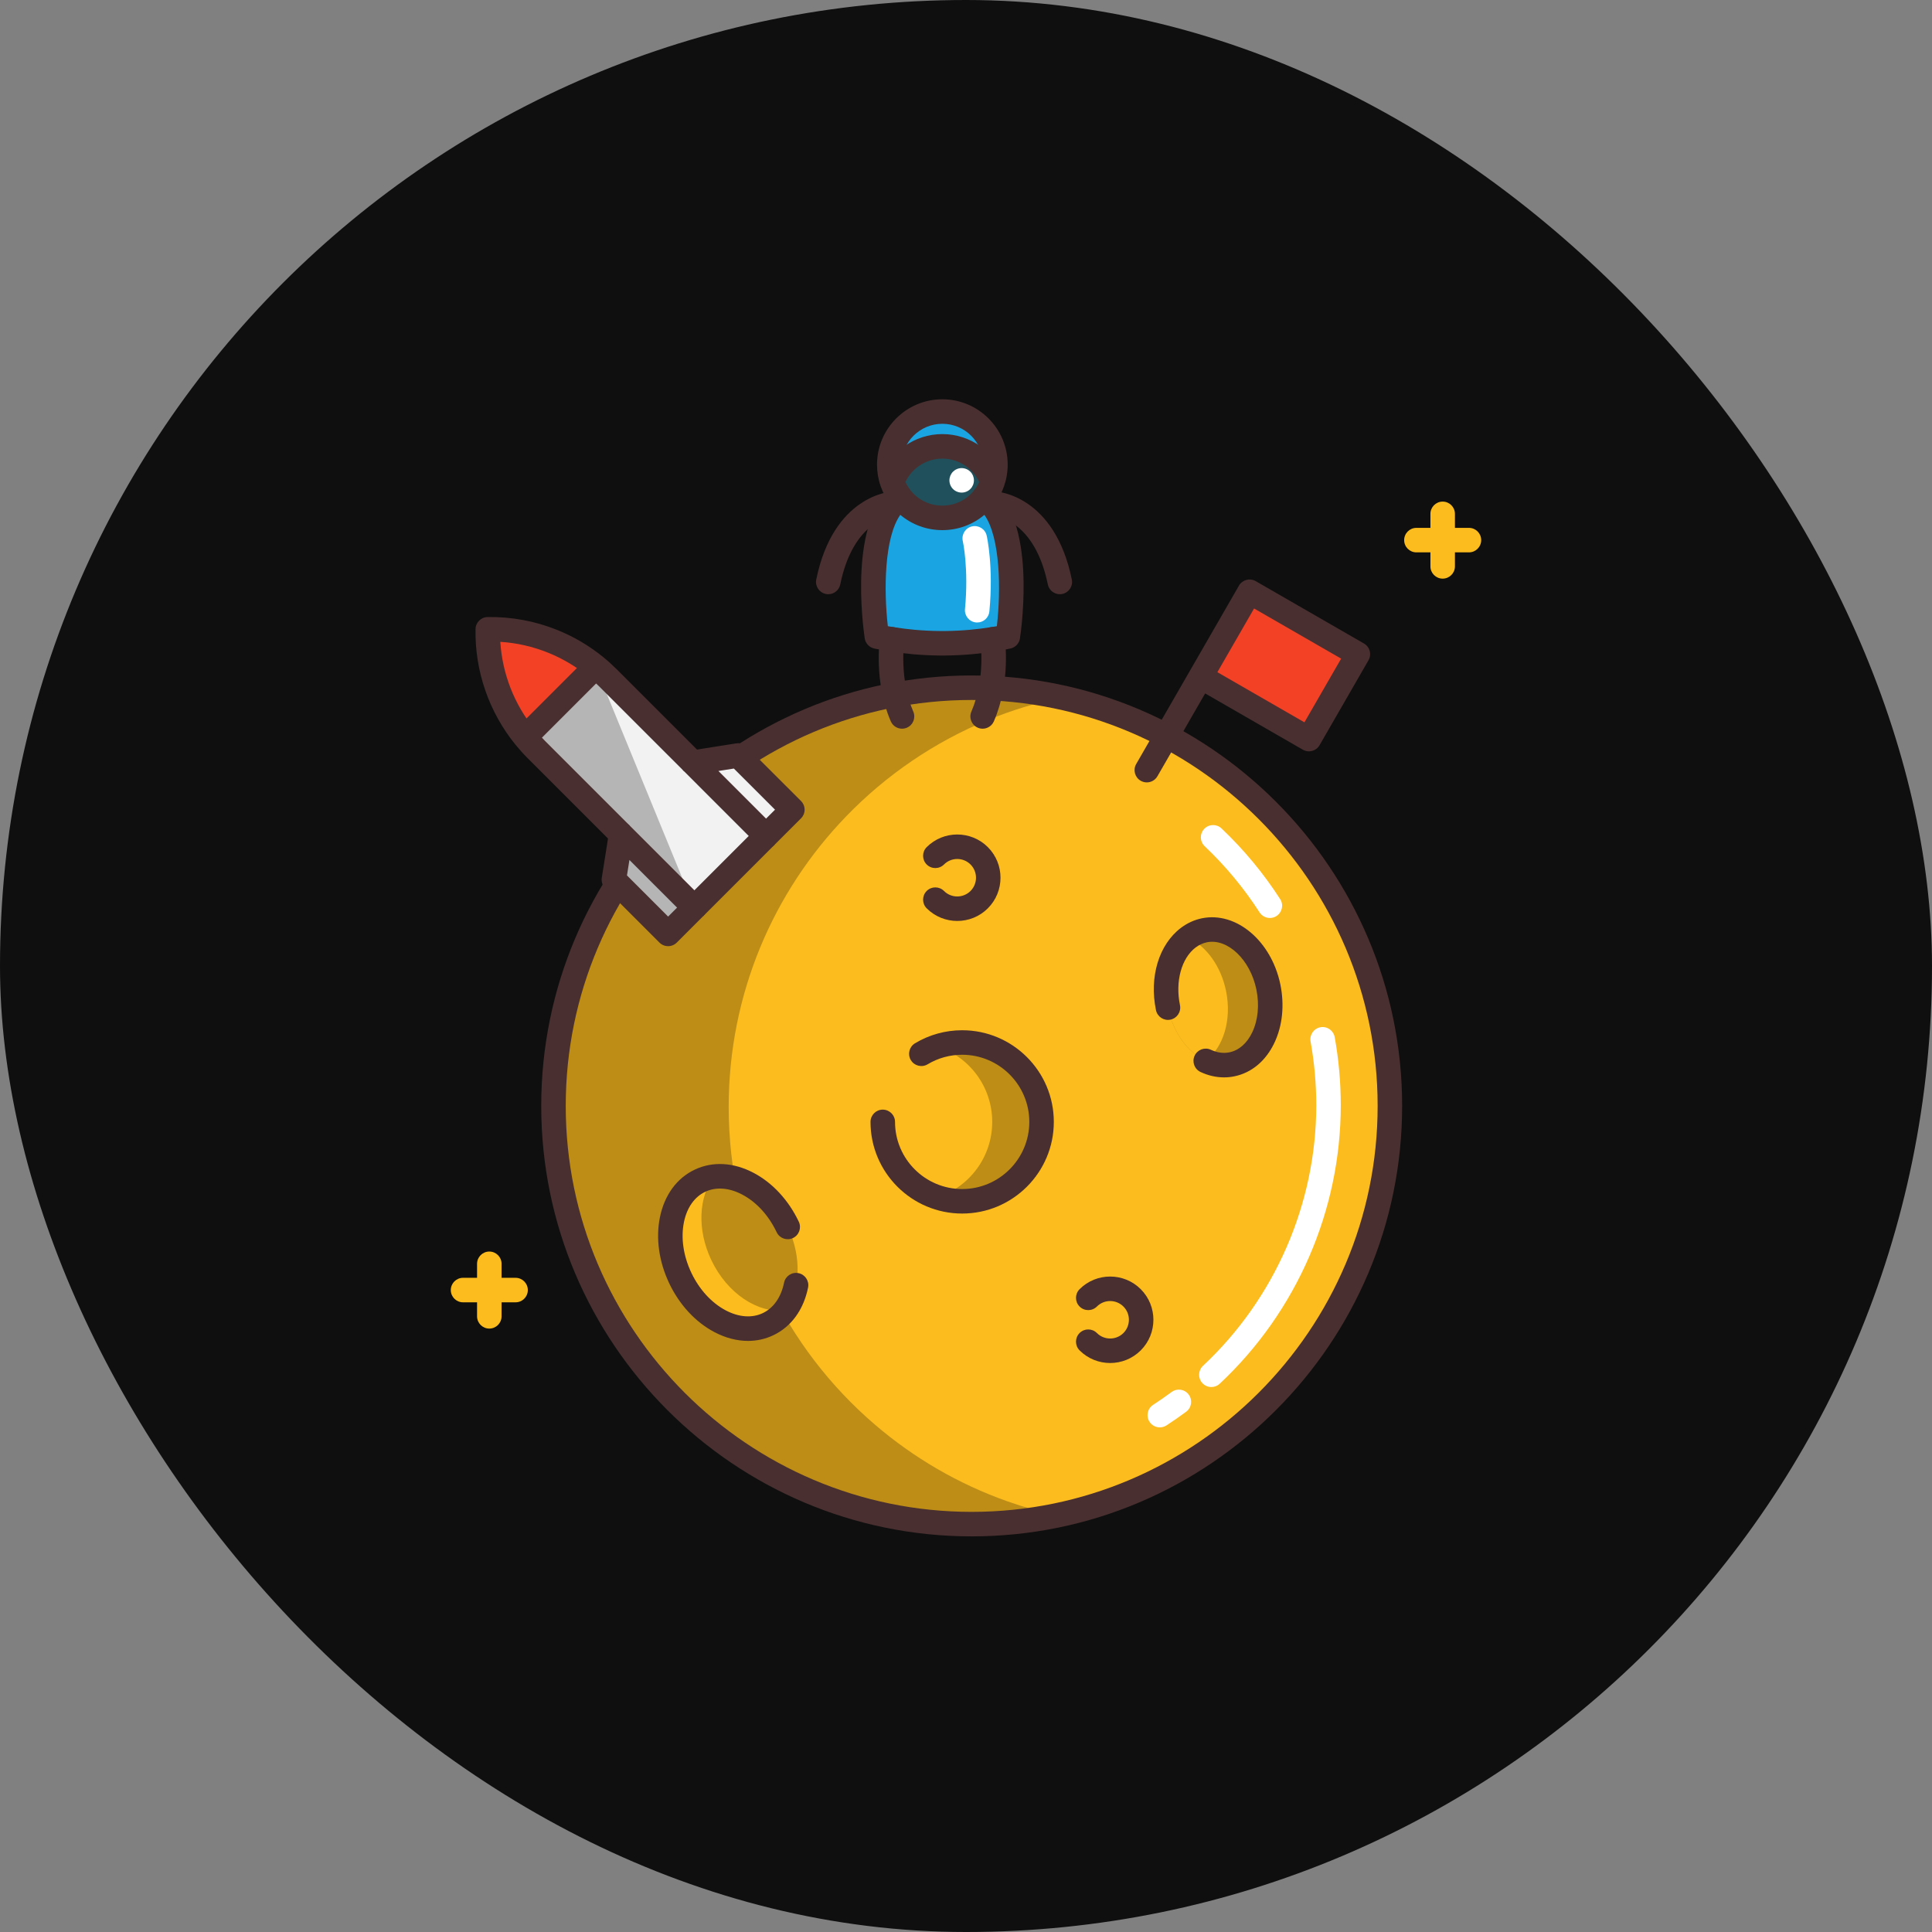 <svg width="300" height="300" viewBox="0 0 300 300" fill="none" xmlns="http://www.w3.org/2000/svg">
<rect x="0" y="0" width="300" height="300" fill="#808080" stroke="none"/>
<rect width="300" height="300" rx="150" fill="#0F0F0F"/>
<path d="M178.077 119.586L194.033 91.886L210.851 101.574L203.252 114.764L186.435 105.076" fill="#F24125"/>
<path d="M196.767 125.773C202.863 131.862 207.761 139.154 211.061 147.267C214.132 154.818 215.821 163.076 215.821 171.726C215.821 176.407 215.327 180.973 214.383 185.373C211.673 198.053 205.261 209.359 196.329 218.108C192.018 222.336 187.112 225.971 181.754 228.867C172.571 233.841 162.056 236.664 150.883 236.664C149.794 236.664 148.714 236.638 147.641 236.585C127.368 235.587 109.543 225.293 98.332 209.881C90.541 199.168 85.944 185.982 85.944 171.726C85.944 171.014 85.956 170.306 85.978 169.599C86.447 155.031 91.717 141.673 100.253 131.059C111.179 117.473 127.463 108.378 145.894 106.978C147.542 106.852 149.205 106.787 150.883 106.787C165.5 106.787 178.987 111.617 189.841 119.764C192.292 121.602 194.605 123.612 196.767 125.773Z" fill="#FCBC1D"/>
<path opacity="0.25" d="M156.442 233.131C148.846 230.448 141.897 226.387 135.9 221.253C121.975 209.342 113.15 191.646 113.15 171.887C113.15 154.366 120.091 138.463 131.371 126.783C137.585 120.348 145.117 115.192 153.531 111.751C157.04 110.318 160.703 109.187 164.486 108.381C160.099 107.445 155.55 106.949 150.883 106.949C142.191 106.949 133.903 108.657 126.326 111.751C117.912 115.192 110.38 120.348 104.166 126.783C92.886 138.463 85.945 154.366 85.945 171.887C85.945 191.646 94.77 209.342 108.695 221.253C114.692 226.387 121.641 230.448 129.237 233.131C136.007 235.524 143.295 236.826 150.883 236.826C155.547 236.826 160.096 236.331 164.482 235.396C161.734 234.81 159.049 234.052 156.442 233.131Z" fill="black"/>
<path opacity="0.25" d="M181.361 156.465C180.432 151.948 181.798 147.661 184.515 145.601C185.255 145.043 186.095 144.647 187.017 144.455C191.326 143.571 195.771 147.512 196.953 153.261C198.132 159.006 195.604 164.382 191.295 165.267C189.917 165.553 188.518 165.339 187.226 164.732C184.475 163.442 182.167 160.372 181.361 156.465Z" fill="black"/>
<path d="M181.361 156.465C180.432 151.948 181.798 147.661 184.515 145.6C187.265 146.892 189.58 149.963 190.379 153.868C191.309 158.386 189.943 162.672 187.226 164.733C184.475 163.441 182.167 160.371 181.361 156.465Z" fill="#FCBC1D"/>
<path d="M190.073 167.295C188.844 167.295 187.603 167.013 186.417 166.455C185.465 166.008 185.057 164.875 185.504 163.924C185.95 162.973 187.084 162.564 188.035 163.011C188.991 163.46 189.984 163.596 190.908 163.404C192.394 163.099 193.654 161.988 194.46 160.276C195.354 158.379 195.577 156.023 195.089 153.644C194.137 149.014 190.614 145.659 187.399 146.32C186.781 146.448 186.195 146.718 185.661 147.12C183.449 148.798 182.468 152.4 183.226 156.082C183.437 157.112 182.774 158.118 181.745 158.329C180.712 158.542 179.709 157.878 179.498 156.849C178.435 151.681 179.953 146.671 183.366 144.085C184.357 143.338 185.453 142.837 186.63 142.593C191.96 141.498 197.426 146.113 198.816 152.878C199.469 156.058 199.145 159.261 197.903 161.898C196.573 164.722 194.362 166.58 191.677 167.131C191.149 167.241 190.612 167.295 190.073 167.295Z" fill="#492F2F"/>
<path d="M197.185 142.544C196.56 142.544 195.948 142.236 195.584 141.672C193.17 137.927 190.302 134.471 187.062 131.401C186.299 130.678 186.267 129.474 186.99 128.711C187.712 127.948 188.917 127.916 189.68 128.638C193.141 131.918 196.203 135.61 198.782 139.61C199.351 140.493 199.097 141.671 198.214 142.24C197.895 142.446 197.538 142.544 197.185 142.544Z" fill="white"/>
<path d="M188.1 215.378C187.591 215.378 187.084 215.176 186.71 214.775C185.992 214.008 186.032 212.803 186.799 212.086C197.978 201.627 204.39 186.878 204.39 171.62C204.39 168.296 204.092 164.966 203.505 161.721C203.318 160.687 204.005 159.697 205.038 159.51C206.069 159.321 207.062 160.009 207.25 161.043C207.877 164.511 208.195 168.069 208.195 171.619C208.195 187.927 201.345 203.689 189.399 214.865C189.033 215.208 188.565 215.378 188.1 215.378Z" fill="white"/>
<path d="M180.096 221.643C179.473 221.643 178.863 221.337 178.498 220.776C177.926 219.894 178.177 218.716 179.058 218.144C180.03 217.513 180.994 216.844 181.922 216.155C182.767 215.529 183.958 215.705 184.584 216.549C185.211 217.393 185.034 218.585 184.19 219.211C183.198 219.948 182.168 220.662 181.131 221.336C180.81 221.543 180.451 221.643 180.096 221.643Z" fill="white"/>
<path d="M150.883 238.567C114.027 238.567 84.041 208.582 84.041 171.726C84.041 134.869 114.027 104.884 150.883 104.884C187.739 104.884 217.724 134.869 217.724 171.726C217.724 208.582 187.739 238.567 150.883 238.567ZM150.883 108.69C116.125 108.69 87.847 136.968 87.847 171.726C87.847 206.484 116.125 234.762 150.883 234.762C185.641 234.762 213.919 206.484 213.919 171.726C213.919 136.968 185.641 108.69 150.883 108.69Z" fill="#492F2F"/>
<path opacity="0.25" d="M161.734 174.208C161.734 181.016 156.212 186.538 149.404 186.538C148.068 186.538 146.782 186.325 145.575 185.929C150.507 184.319 154.073 179.68 154.073 174.208C154.073 168.735 150.507 164.096 145.575 162.486C146.782 162.091 148.068 161.877 149.404 161.877C156.212 161.877 161.734 167.399 161.734 174.208Z" fill="black"/>
<path d="M121.905 203.458C121.201 204.379 120.318 205.118 119.26 205.62C114.652 207.808 108.548 204.593 105.629 198.443C102.71 192.293 104.08 185.53 108.688 183.342C109.385 183.011 110.115 182.805 110.865 182.714C115.066 182.197 119.839 185.298 122.32 190.523C124.569 195.265 124.272 200.364 121.905 203.458Z" fill="#FCBC1D"/>
<path opacity="0.25" d="M121.905 203.458C117.7 203.98 112.928 200.874 110.45 195.653C108.201 190.911 108.498 185.808 110.865 182.714C115.067 182.197 119.839 185.298 122.32 190.523C124.569 195.265 124.272 200.364 121.905 203.458Z" fill="black"/>
<path d="M116.153 208.216C114.438 208.216 112.661 207.756 110.925 206.842C107.989 205.296 105.498 202.602 103.91 199.258C102.323 195.914 101.812 192.281 102.47 189.029C103.17 185.575 105.088 182.946 107.871 181.625C110.655 180.303 113.904 180.48 117.023 182.122C119.959 183.668 122.45 186.361 124.037 189.705C124.488 190.655 124.083 191.79 123.134 192.24C122.184 192.691 121.049 192.286 120.599 191.337C119.362 188.731 117.463 186.654 115.249 185.489C113.218 184.419 111.177 184.268 109.503 185.063C107.829 185.857 106.656 187.534 106.2 189.784C105.704 192.235 106.112 195.02 107.348 197.626C108.585 200.232 110.485 202.309 112.698 203.475C114.729 204.545 116.77 204.696 118.444 203.901C120.118 203.107 121.291 201.43 121.747 199.18C121.956 198.15 122.959 197.484 123.99 197.693C125.02 197.901 125.686 198.905 125.477 199.935C124.778 203.389 122.86 206.018 120.076 207.34C118.843 207.925 117.517 208.216 116.153 208.216Z" fill="#492F2F"/>
<path d="M149.405 188.439C141.557 188.439 135.173 182.055 135.173 174.207C135.173 173.156 136.025 172.304 137.076 172.304C138.126 172.304 138.979 173.156 138.979 174.207C138.979 179.956 143.656 184.633 149.405 184.633C155.154 184.633 159.831 179.956 159.831 174.207C159.831 168.458 155.154 163.781 149.405 163.781C147.511 163.781 145.658 164.293 144.045 165.262C143.144 165.803 141.975 165.512 141.434 164.611C140.893 163.71 141.184 162.541 142.085 162C144.29 160.676 146.821 159.975 149.405 159.975C157.252 159.975 163.637 166.36 163.637 174.207C163.637 182.055 157.252 188.439 149.405 188.439Z" fill="#492F2F"/>
<path d="M148.644 143.006C146.924 143.006 145.205 142.351 143.895 141.042C143.152 140.299 143.152 139.094 143.895 138.351C144.638 137.608 145.843 137.608 146.586 138.351C147.72 139.486 149.567 139.486 150.703 138.351C151.837 137.216 151.837 135.369 150.703 134.234C149.568 133.1 147.721 133.099 146.586 134.234C145.843 134.977 144.638 134.977 143.895 134.234C143.152 133.491 143.152 132.286 143.895 131.543C146.514 128.924 150.775 128.925 153.394 131.543C156.012 134.162 156.012 138.423 153.394 141.042C152.085 142.351 150.365 143.006 148.644 143.006Z" fill="#492F2F"/>
<path d="M172.387 211.648C170.667 211.648 168.947 210.993 167.638 209.684C166.895 208.94 166.895 207.736 167.637 206.993C168.381 206.249 169.585 206.249 170.328 206.993C171.464 208.128 173.311 208.127 174.446 206.993C175.58 205.858 175.58 204.011 174.445 202.876C173.31 201.741 171.463 201.742 170.328 202.876C169.586 203.619 168.381 203.619 167.637 202.876C166.895 202.133 166.895 200.928 167.638 200.185C170.257 197.566 174.518 197.567 177.137 200.185C179.755 202.804 179.755 207.065 177.137 209.684C175.827 210.993 174.107 211.648 172.387 211.648Z" fill="#492F2F"/>
<path d="M123.037 125.727L118.954 129.807L107.568 118.421L114.616 117.309L123.037 125.727Z" fill="#F2F2F2"/>
<path d="M118.954 129.807L107.826 140.934L96.44 129.548L83.296 116.404C82.675 115.783 82.089 115.136 81.541 114.463C77.709 109.763 75.635 103.837 75.742 97.718C79.235 97.661 82.671 98.312 85.849 99.598C88.231 100.561 90.469 101.881 92.482 103.522C93.156 104.07 93.803 104.656 94.423 105.276L107.568 118.42L118.954 129.807Z" fill="#F2F2F2"/>
<path opacity="0.25" d="M92.482 103.522L107.826 140.934L81.541 114.463L92.482 103.522Z" fill="black"/>
<path d="M107.826 140.934L103.747 145.018L95.325 136.596L96.44 129.548L107.826 140.934Z" fill="#F2F2F2"/>
<path opacity="0.25" d="M107.826 140.934L103.747 145.018L95.325 136.596L96.44 129.548L107.826 140.934Z" fill="black"/>
<path d="M103.747 146.92C103.242 146.92 102.758 146.72 102.401 146.363L93.979 137.941C93.549 137.511 93.35 136.9 93.445 136.299L94.561 129.251C94.672 128.544 95.171 127.959 95.852 127.738C96.532 127.517 97.279 127.696 97.785 128.202L109.172 139.589C109.915 140.332 109.915 141.536 109.172 142.279L105.093 146.362C104.736 146.719 104.252 146.92 103.747 146.92C103.748 146.92 103.747 146.92 103.747 146.92ZM97.356 135.936L103.746 142.326L105.136 140.935L97.736 133.535L97.356 135.936Z" fill="#492F2F"/>
<path d="M118.954 131.71C118.467 131.71 117.98 131.524 117.608 131.153L106.222 119.766C105.716 119.26 105.537 118.513 105.758 117.832C105.98 117.151 106.564 116.652 107.271 116.541L114.319 115.43C114.921 115.334 115.53 115.533 115.96 115.963L124.382 124.381C124.739 124.738 124.94 125.222 124.94 125.727C124.94 126.232 124.739 126.716 124.382 127.073L120.298 131.153C119.927 131.524 119.441 131.71 118.954 131.71ZM111.556 119.718L118.954 127.116L120.345 125.727L113.955 119.34L111.556 119.718Z" fill="#492F2F"/>
<path d="M106.481 139.589L109.172 142.28L120.299 131.152L117.609 128.461L106.481 139.589Z" fill="#492F2F"/>
<path d="M92.482 103.522L81.541 114.463C77.709 109.763 75.635 103.837 75.742 97.718C79.235 97.661 82.671 98.312 85.849 99.598C88.231 100.561 90.469 101.881 92.482 103.522Z" fill="#F24125"/>
<path d="M95.094 130.893L81.95 117.749C81.28 117.079 80.646 116.377 80.065 115.663C75.937 110.601 73.725 104.215 73.839 97.685C73.857 96.659 74.684 95.832 75.71 95.815C79.453 95.756 83.102 96.434 86.563 97.834C89.131 98.872 91.527 100.289 93.684 102.046C94.396 102.626 95.097 103.26 95.768 103.93L108.913 117.075L106.222 119.766L93.077 106.622C92.498 106.043 91.894 105.496 91.281 104.997C89.419 103.481 87.352 102.258 85.136 101.362C82.744 100.394 80.246 99.825 77.687 99.665C78 104.621 79.858 109.388 83.016 113.26C83.516 113.876 84.062 114.48 84.641 115.058L97.785 128.202L95.094 130.893Z" fill="#492F2F"/>
<path d="M80.196 113.117L82.887 115.808L93.828 104.867L91.137 102.176L80.196 113.117Z" fill="#492F2F"/>
<path d="M178.075 121.489C177.753 121.489 177.426 121.407 177.127 121.235C176.216 120.71 175.903 119.547 176.428 118.636L184.77 104.155C184.775 104.145 184.78 104.136 184.786 104.127C184.791 104.117 184.797 104.108 184.802 104.099L192.384 90.936C192.909 90.025 194.072 89.712 194.983 90.237L211.801 99.925C212.238 100.177 212.557 100.592 212.688 101.08C212.82 101.567 212.751 102.087 212.5 102.523L204.901 115.714C204.377 116.625 203.214 116.938 202.302 116.413L187.134 107.675L179.726 120.536C179.373 121.147 178.733 121.489 178.075 121.489ZM189.033 104.377L202.553 112.165L208.252 102.272L194.732 94.484L189.033 104.377Z" fill="#492F2F"/>
<path d="M152.815 77.23L152.827 77.241C151.32 79.175 148.968 80.415 146.327 80.415C143.686 80.415 141.334 79.175 139.827 77.241L139.838 77.234C139.283 76.526 138.837 75.719 138.537 74.852C139.656 71.624 142.719 69.307 146.327 69.307C149.934 69.307 153.002 71.624 154.113 74.855C153.812 75.723 153.371 76.522 152.815 77.23Z" fill="#20505B"/>
<path d="M154.57 72.146C154.57 73.093 154.41 74.007 154.113 74.855C153.002 71.624 149.935 69.307 146.327 69.307C142.719 69.307 139.656 71.624 138.537 74.852C138.244 74.007 138.084 73.097 138.084 72.146C138.084 67.594 141.772 63.903 146.327 63.903C150.878 63.903 154.57 67.594 154.57 72.146Z" fill="#1AA5E2"/>
<path d="M139.827 77.241C141.334 79.175 143.686 80.415 146.327 80.415C148.968 80.415 151.32 79.175 152.827 77.241C159.057 81.564 156.499 98.842 156.499 98.842C155.711 99.005 154.924 99.15 154.132 99.272H154.128C153.009 99.451 151.891 99.588 150.764 99.691C149.447 99.805 148.127 99.873 146.81 99.885C146.65 99.885 146.487 99.885 146.327 99.885C146.163 99.885 146.003 99.885 145.844 99.885C144.523 99.873 143.206 99.805 141.89 99.691C140.763 99.588 139.64 99.451 138.522 99.272C137.73 99.15 136.938 99.005 136.154 98.842C136.154 98.842 133.597 81.564 139.827 77.241Z" fill="#1AA5E2"/>
<path d="M154.161 78.576L153.358 77.773L152.661 77.109L152.804 77.245L151.214 76.201L151.327 76.062L151.319 76.055C151.752 75.503 152.088 74.889 152.315 74.232C152.549 73.563 152.667 72.863 152.667 72.146C152.667 68.65 149.823 65.806 146.327 65.806C142.831 65.806 139.987 68.65 139.987 72.146C139.987 72.862 140.104 73.563 140.335 74.228C140.564 74.889 140.9 75.505 141.335 76.059L138.342 78.409C137.646 77.522 137.107 76.535 136.739 75.475C136.369 74.408 136.182 73.288 136.182 72.146C136.182 66.552 140.733 62 146.327 62C151.922 62 156.473 66.551 156.473 72.146C156.473 73.292 156.283 74.415 155.91 75.484C155.549 76.526 155.016 77.503 154.33 78.383C154.284 78.444 154.234 78.504 154.183 78.557L154.181 78.556C154.174 78.562 154.167 78.569 154.161 78.576ZM151.426 75.933L151.429 75.935L151.426 75.933Z" fill="#492F2F"/>
<path d="M140.335 75.475L136.739 74.228C138.154 70.147 142.007 67.404 146.327 67.404C150.655 67.404 154.507 70.15 155.912 74.237L152.313 75.474C151.436 72.923 149.03 71.21 146.327 71.21C143.627 71.21 141.219 72.924 140.335 75.475Z" fill="#492F2F"/>
<path d="M146.327 101.788H145.844C144.515 101.776 143.135 101.708 141.726 101.587C140.518 101.476 139.342 101.33 138.221 101.151C137.428 101.029 136.598 100.878 135.766 100.705C134.985 100.542 134.389 99.91 134.272 99.121C133.993 97.233 131.744 80.534 138.742 75.678C139.572 75.102 140.707 75.275 141.328 76.072C142.537 77.623 144.359 78.513 146.327 78.513C148.295 78.513 150.117 77.623 151.327 76.072C151.948 75.275 153.083 75.104 153.912 75.678C160.911 80.535 158.662 97.233 158.382 99.121C158.265 99.911 157.668 100.543 156.886 100.706C156.028 100.884 155.222 101.03 154.421 101.153C154.409 101.155 154.397 101.157 154.385 101.158C153.275 101.335 152.115 101.479 150.937 101.586C149.519 101.709 148.139 101.776 146.827 101.788H146.327V101.788ZM137.863 97.234C138.183 97.29 138.499 97.343 138.811 97.391C139.858 97.558 140.948 97.694 142.062 97.796C143.365 97.909 144.646 97.972 145.86 97.982H146.81C148.008 97.972 149.289 97.909 150.6 97.795C151.7 97.695 152.788 97.559 153.828 97.393C153.846 97.39 153.865 97.388 153.884 97.385C154.184 97.339 154.485 97.289 154.791 97.234C155.436 91.633 155.343 83.475 152.855 79.944C151.046 81.471 148.756 82.319 146.326 82.319C143.897 82.319 141.607 81.471 139.798 79.944C137.31 83.474 137.218 91.632 137.863 97.234Z" fill="#492F2F"/>
<path d="M140.068 113.151C139.332 113.151 138.632 112.722 138.321 112.004C135.662 105.868 136.599 99.271 136.64 98.993C136.793 97.953 137.761 97.234 138.801 97.39C139.84 97.543 140.558 98.51 140.405 99.549C140.389 99.662 139.607 105.4 141.813 110.491C142.231 111.456 141.788 112.576 140.824 112.994C140.577 113.101 140.32 113.151 140.068 113.151Z" fill="#492F2F"/>
<path d="M152.582 113.151C152.33 113.151 152.073 113.101 151.827 112.994C150.863 112.576 150.42 111.456 150.837 110.491C153.054 105.375 152.254 99.605 152.245 99.547C152.095 98.509 152.814 97.543 153.853 97.391C154.894 97.239 155.857 97.955 156.011 98.993C156.051 99.271 156.988 105.869 154.329 112.004C154.018 112.722 153.318 113.151 152.582 113.151Z" fill="#492F2F"/>
<path d="M128.614 92.27C128.487 92.27 128.36 92.257 128.231 92.231C127.201 92.021 126.537 91.016 126.747 89.987C129.413 76.919 138.251 76.334 138.625 76.315C139.682 76.266 140.568 77.072 140.62 78.122C140.671 79.165 139.873 80.053 138.834 80.115C138.53 80.139 132.516 80.748 130.476 90.747C130.292 91.649 129.499 92.27 128.614 92.27Z" fill="#492F2F"/>
<path d="M164.565 92.27C163.68 92.27 162.887 91.649 162.703 90.748C160.651 80.705 154.598 80.134 154.341 80.115C153.292 80.063 152.495 79.17 152.547 78.121C152.598 77.071 153.488 76.267 154.553 76.315C154.927 76.333 163.761 76.918 166.431 89.986C166.641 91.015 165.977 92.02 164.948 92.231C164.819 92.257 164.691 92.27 164.565 92.27Z" fill="#492F2F"/>
<path d="M149.328 76.49C149.202 76.49 149.076 76.478 148.955 76.452C148.833 76.429 148.715 76.391 148.601 76.345C148.483 76.296 148.372 76.239 148.27 76.17C148.167 76.102 148.068 76.022 147.98 75.934C147.626 75.58 147.425 75.089 147.425 74.587C147.425 74.465 147.436 74.34 147.463 74.214C147.486 74.096 147.524 73.974 147.569 73.86C147.619 73.746 147.676 73.636 147.744 73.533C147.813 73.426 147.893 73.331 147.98 73.244C148.068 73.156 148.167 73.076 148.27 73.004C148.372 72.935 148.483 72.878 148.601 72.833C148.715 72.783 148.833 72.745 148.955 72.722C149.575 72.597 150.229 72.802 150.671 73.244C150.758 73.331 150.838 73.426 150.911 73.533C150.975 73.636 151.036 73.746 151.086 73.86C151.131 73.974 151.169 74.096 151.192 74.214C151.219 74.34 151.23 74.465 151.23 74.587C151.23 74.713 151.219 74.838 151.192 74.96C151.169 75.082 151.131 75.2 151.086 75.314C151.036 75.432 150.975 75.542 150.911 75.645C150.839 75.748 150.759 75.847 150.671 75.934C150.584 76.022 150.489 76.102 150.382 76.17C150.279 76.239 150.168 76.296 150.054 76.345C149.94 76.391 149.818 76.429 149.7 76.452C149.575 76.478 149.449 76.49 149.328 76.49Z" fill="white"/>
<path d="M151.739 96.66C151.679 96.66 151.619 96.658 151.558 96.652C150.512 96.553 149.744 95.625 149.843 94.579C150.442 88.233 149.511 84.059 149.502 84.018C149.267 82.994 149.908 81.973 150.932 81.739C151.957 81.505 152.977 82.145 153.211 83.17C153.255 83.364 154.287 87.988 153.631 94.936C153.539 95.922 152.71 96.66 151.739 96.66Z" fill="white"/>
<path d="M224.019 89.85C222.968 89.85 222.116 88.998 222.116 87.947V79.79C222.116 78.74 222.968 77.888 224.019 77.888C225.07 77.888 225.922 78.74 225.922 79.79V87.947C225.922 88.998 225.07 89.85 224.019 89.85Z" fill="#FCBC1D"/>
<path d="M228.097 85.772H219.94C218.889 85.772 218.038 84.919 218.038 83.869C218.038 82.818 218.889 81.966 219.94 81.966H228.097C229.148 81.966 230 82.818 230 83.869C230 84.919 229.148 85.772 228.097 85.772Z" fill="#FCBC1D"/>
<path d="M75.981 206.301C74.93 206.301 74.078 205.449 74.078 204.398V196.241C74.078 195.191 74.93 194.339 75.981 194.339C77.032 194.339 77.884 195.191 77.884 196.241V204.398C77.884 205.449 77.032 206.301 75.981 206.301Z" fill="#FCBC1D"/>
<path d="M80.059 202.223H71.903C70.852 202.223 70 201.371 70 200.32C70 199.269 70.852 198.417 71.903 198.417H80.059C81.11 198.417 81.962 199.269 81.962 200.32C81.962 201.371 81.11 202.223 80.059 202.223Z" fill="#FCBC1D"/>
</svg>
